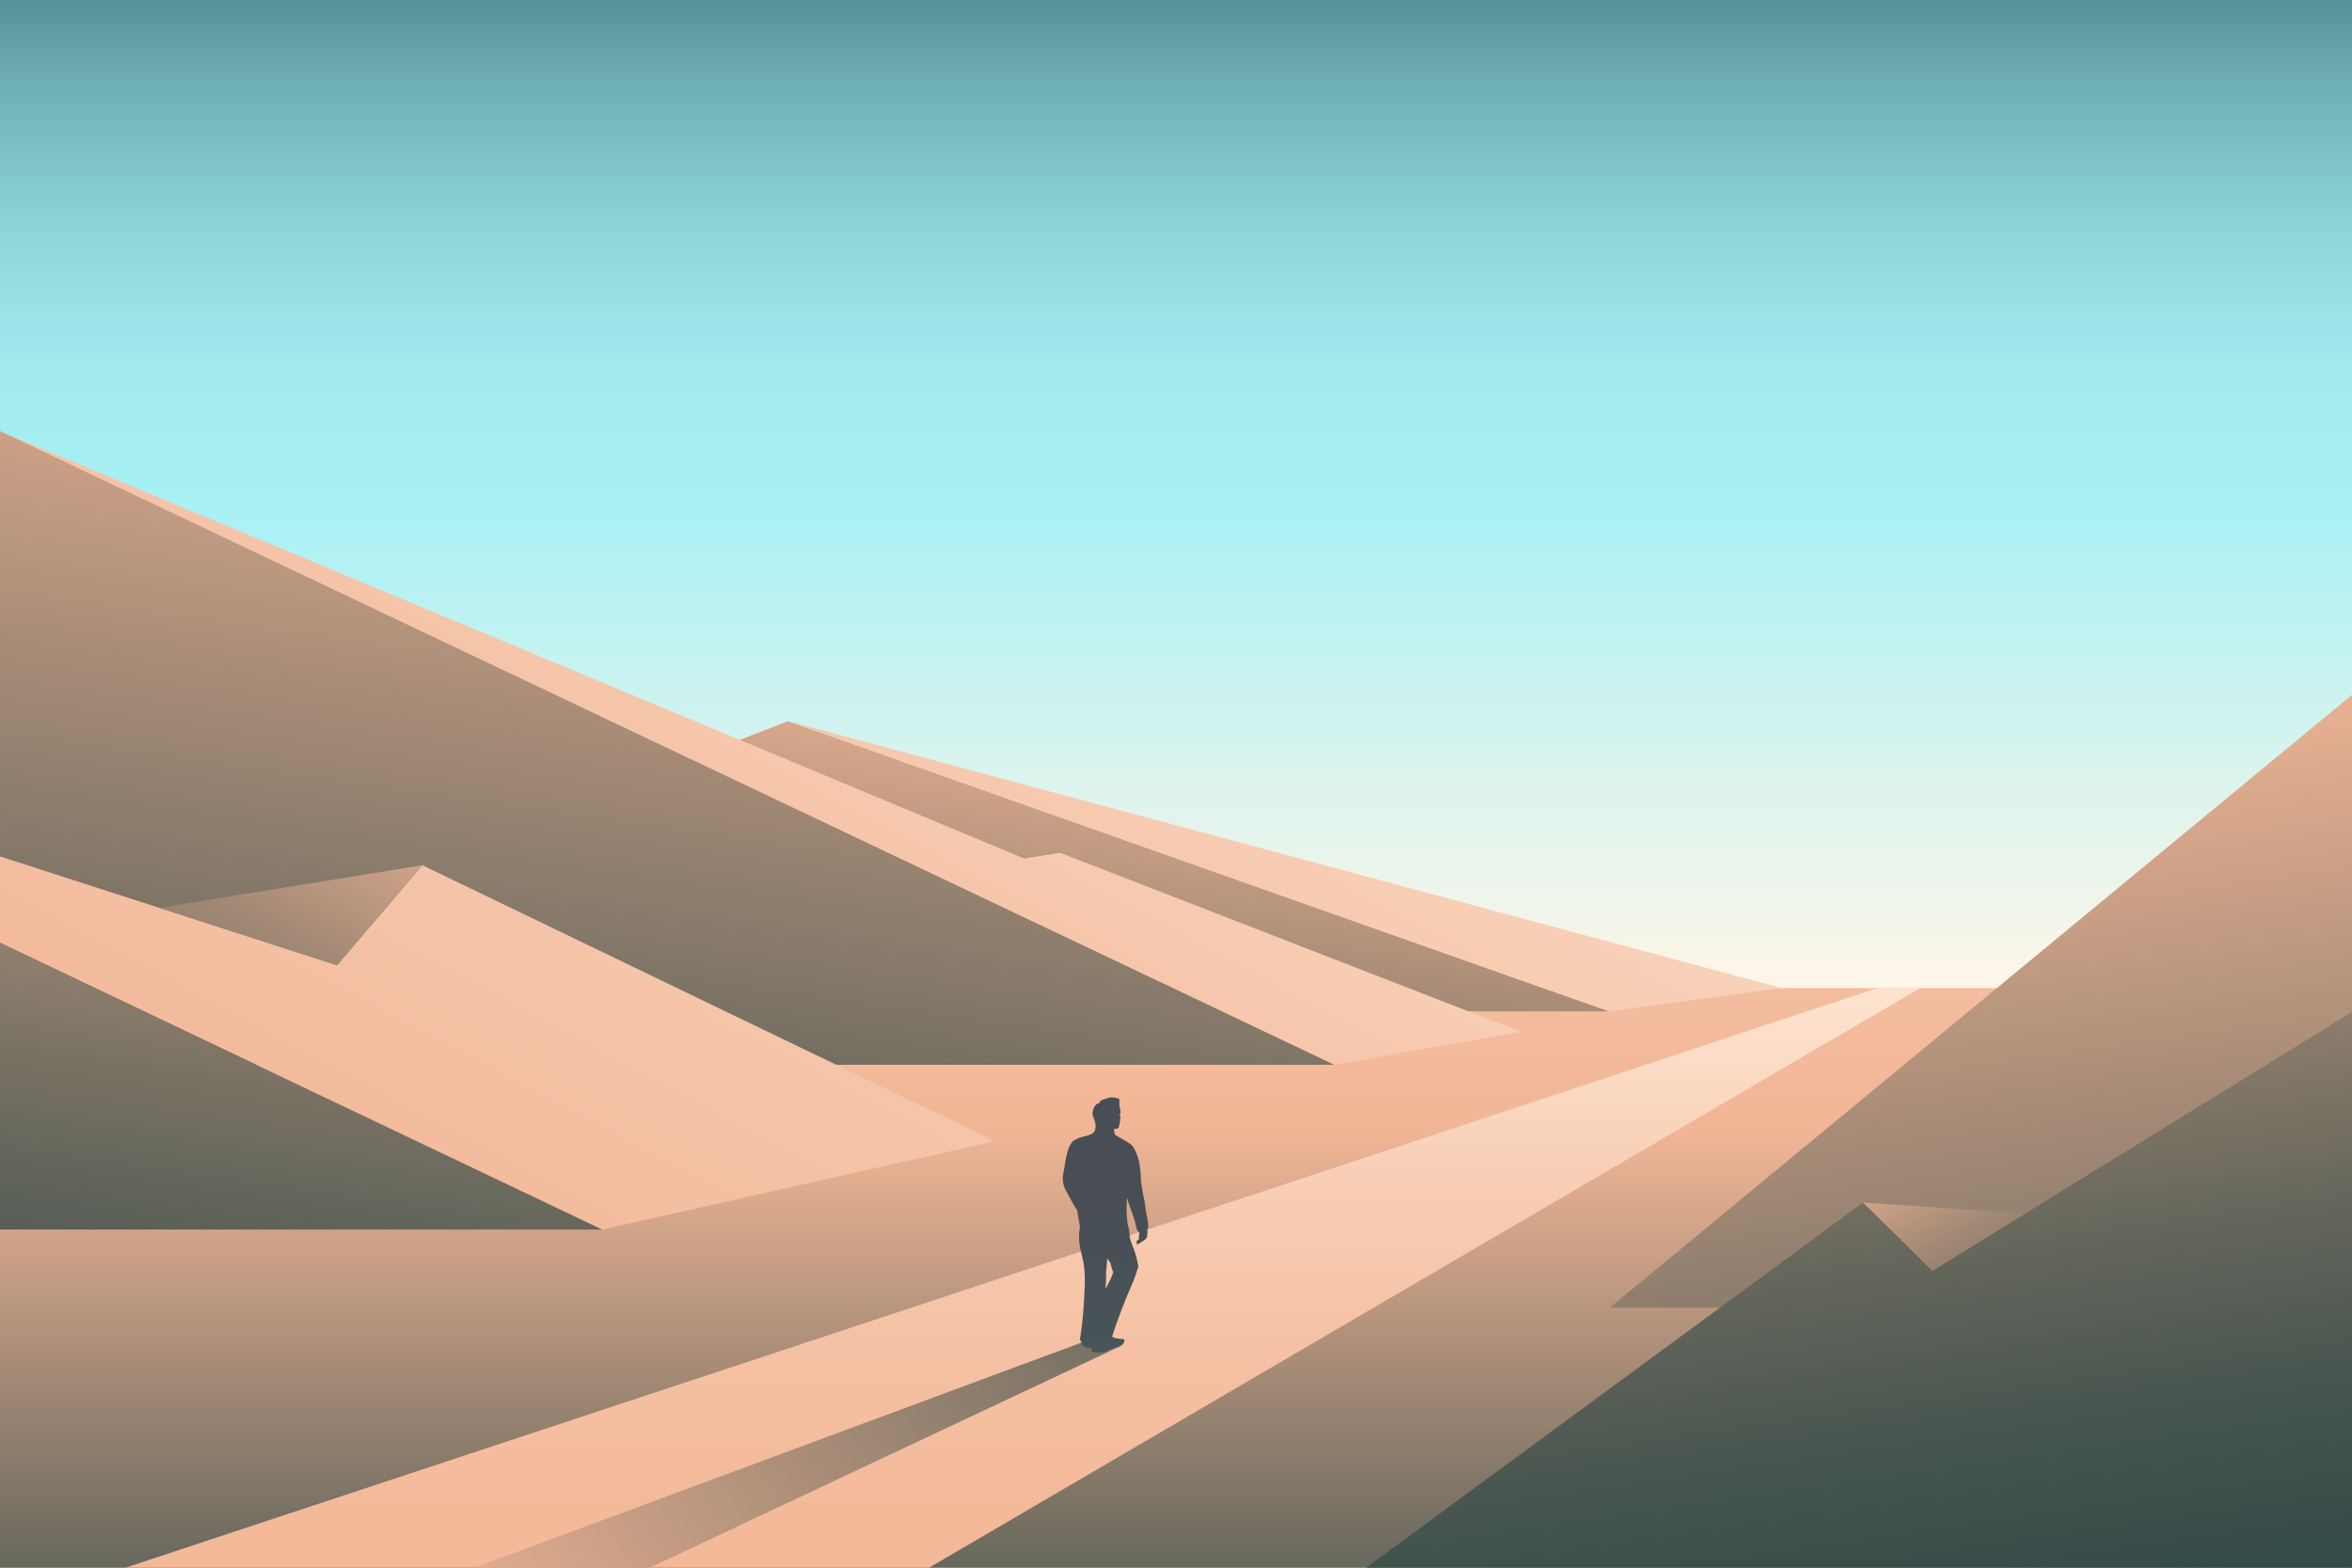 <svg xmlns="http://www.w3.org/2000/svg" xmlns:xlink="http://www.w3.org/1999/xlink" viewBox="0 0 1200 800"><rect x="0" y="0" width="1200" height="800" fill="#333333" stroke="none"/><defs><style>.cls-1{fill:url(#linear-gradient);}.cls-2{fill:url(#linear-gradient-2);}.cls-3{fill:url(#linear-gradient-3);}.cls-4{fill:url(#linear-gradient-4);}.cls-5{fill:url(#linear-gradient-5);}.cls-6{fill:url(#linear-gradient-6);}.cls-7{fill:url(#linear-gradient-7);}.cls-8{fill:url(#linear-gradient-8);}.cls-9{fill:url(#linear-gradient-9);}.cls-10{fill:url(#linear-gradient-10);}.cls-11{fill:url(#linear-gradient-11);}.cls-12{fill:url(#linear-gradient-12);}.cls-13{fill:url(#linear-gradient-13);}.cls-14{fill:url(#linear-gradient-14);}.cls-15{fill:url(#linear-gradient-15);}.cls-16{fill:url(#linear-gradient-16);}</style><linearGradient id="linear-gradient" x1="600" y1="508.08" x2="600" y2="-67.89" gradientUnits="userSpaceOnUse"><stop offset="0" stop-color="#fff6e8"/><stop offset="0.17" stop-color="#e0f4ed"/><stop offset="0.44" stop-color="#a7f1f5"/><stop offset="0.53" stop-color="#a3edf1"/><stop offset="0.62" stop-color="#99e0e5"/><stop offset="0.71" stop-color="#87ccd1"/><stop offset="0.81" stop-color="#6eafb5"/><stop offset="0.9" stop-color="#4e8a91"/><stop offset="1" stop-color="#275d66"/></linearGradient><linearGradient id="linear-gradient-2" x1="600" y1="888.32" x2="600" y2="103.91" gradientUnits="userSpaceOnUse"><stop offset="0" stop-color="#314946"/><stop offset="0.4" stop-color="#f2b696"/><stop offset="1" stop-color="#fde5d2"/></linearGradient><linearGradient id="linear-gradient-3" x1="513.87" y1="502" x2="513.87" y2="1091.57" gradientTransform="matrix(1, 0, -0.06, 1, 43.92, 0)" gradientUnits="userSpaceOnUse"><stop offset="0" stop-color="#fde5d2"/><stop offset="0.01" stop-color="#fde3cf"/><stop offset="0.16" stop-color="#f8cfb6"/><stop offset="0.31" stop-color="#f5c1a4"/><stop offset="0.47" stop-color="#f3b999"/><stop offset="0.66" stop-color="#f2b696"/><stop offset="1" stop-color="#314946"/></linearGradient><linearGradient id="linear-gradient-4" x1="524.26" y1="-204.99" x2="396.64" y2="680.53" gradientUnits="userSpaceOnUse"><stop offset="0" stop-color="#fde5d2"/><stop offset="0.6" stop-color="#f2b696"/><stop offset="1" stop-color="#314946"/></linearGradient><linearGradient id="linear-gradient-5" x1="487.67" y1="-640.64" x2="284.62" y2="768.35" xlink:href="#linear-gradient-4"/><linearGradient id="linear-gradient-6" x1="511.17" y1="143.33" x2="177.91" y2="765.42" xlink:href="#linear-gradient-4"/><linearGradient id="linear-gradient-7" x1="785.27" y1="193.95" x2="372.32" y2="964.78" xlink:href="#linear-gradient-4"/><linearGradient id="linear-gradient-8" x1="610.82" y1="-459.33" x2="414.43" y2="903.41" gradientTransform="matrix(-1, 0, 0, 1, 1481.65, 0)" xlink:href="#linear-gradient-4"/><linearGradient id="linear-gradient-9" x1="1435.89" y1="-385.12" x2="1257.82" y2="850.53" gradientTransform="matrix(-1, 0, 0, 1, 2234.03, 0)" gradientUnits="userSpaceOnUse"><stop offset="0" stop-color="#fde5d2"/><stop offset="0.6" stop-color="#f2b696"/><stop offset="0.67" stop-color="#c79e84"/><stop offset="0.75" stop-color="#92806e"/><stop offset="0.83" stop-color="#68685d"/><stop offset="0.9" stop-color="#4a5750"/><stop offset="0.96" stop-color="#384d49"/><stop offset="1" stop-color="#314946"/></linearGradient><linearGradient id="linear-gradient-10" x1="1117.74" y1="485.4" x2="953.54" y2="791.9" gradientTransform="matrix(-1, 0, 0, 1, 2039.43, 0)" gradientUnits="userSpaceOnUse"><stop offset="0" stop-color="#fde5d2"/><stop offset="0.29" stop-color="#f2b696"/><stop offset="0.36" stop-color="#d2a489"/><stop offset="0.47" stop-color="#a28975"/><stop offset="0.59" stop-color="#797264"/><stop offset="0.7" stop-color="#5a6057"/><stop offset="0.81" stop-color="#43534e"/><stop offset="0.91" stop-color="#364c48"/><stop offset="1" stop-color="#314946"/></linearGradient><linearGradient id="linear-gradient-11" x1="494.15" y1="-685.58" x2="291.1" y2="723.41" xlink:href="#linear-gradient-4"/><linearGradient id="linear-gradient-12" x1="490.58" y1="67.59" x2="-29.89" y2="1039.12" xlink:href="#linear-gradient-4"/><linearGradient id="linear-gradient-13" x1="215.74" y1="123.09" x2="109.83" y2="858" gradientTransform="matrix(1, 0, 0, 1, 0, 0)" xlink:href="#linear-gradient-10"/><linearGradient id="linear-gradient-14" x1="271.98" y1="221.68" x2="-13.8" y2="755.14" gradientTransform="matrix(1, 0, 0, 1, 0, 0)" xlink:href="#linear-gradient-10"/><linearGradient id="linear-gradient-15" x1="-333.82" y1="1149.5" x2="752.09" y2="552.04" gradientTransform="matrix(1, 0, 0.04, 1, -26.15, 0)" gradientUnits="userSpaceOnUse"><stop offset="0" stop-color="#fde5d2"/><stop offset="0.01" stop-color="#fde3cf"/><stop offset="0.12" stop-color="#f8cfb6"/><stop offset="0.23" stop-color="#f5c1a4"/><stop offset="0.36" stop-color="#f3b999"/><stop offset="0.49" stop-color="#f2b696"/><stop offset="1" stop-color="#314946"/></linearGradient><linearGradient id="linear-gradient-16" x1="524.7" y1="934.72" x2="589.7" y2="403.72" gradientUnits="userSpaceOnUse"><stop offset="0" stop-color="#fde5d2"/><stop offset="0.29" stop-color="#496465"/><stop offset="0.31" stop-color="#496263"/><stop offset="0.44" stop-color="#485559"/><stop offset="0.61" stop-color="#484e53"/><stop offset="1" stop-color="#484c51"/></linearGradient></defs><title>shutterstock_1011090397 (1) [Converted]</title><g id="Layer_1" data-name="Layer 1"><rect class="cls-1" width="1200" height="800"/></g><g id="Layer_2" data-name="Layer 2"><rect class="cls-2" y="504.21" width="1200" height="295.79"/><polygon class="cls-3" points="474 800 64 800 957.83 504.21 979.71 504.21 474 800"/><polygon class="cls-4" points="19.67 516.11 821 516.11 402.1 368 19.67 516.11"/><polygon class="cls-5" points="0 220.01 0 543.37 680.69 543.37 0 220.01"/><polygon class="cls-6" points="0 220.01 522.46 438.09 540.95 435.2 776 526.5 680.69 543.37 0 220.01"/><polygon class="cls-7" points="402.1 368 908.99 504.21 821 516.11 402.1 368"/><polygon class="cls-8" points="1200 354.58 1200 667.32 821.31 667.32 1200 354.58"/><polygon class="cls-9" points="1200 516.42 1200 800 697 800 950.54 613.64 985.94 648.49 1200 516.42"/><polygon class="cls-10" points="950.54 613.64 985.94 648.49 1033.26 619.3 950.54 613.64"/></g><g id="Layer_3" data-name="Layer 3"><polygon class="cls-11" points="0 220.01 0 543.37 680.69 543.37 0 220.01"/><polygon class="cls-12" points="0 481.08 0 437.03 171.99 492.58 215.5 441.53 507.47 582.36 307.2 627.45 0 481.08"/><polygon class="cls-13" points="0 481.08 0 627.45 307.2 627.45 0 481.08"/><polygon class="cls-14" points="215.5 441.53 171.99 492.58 81.26 463.27 215.5 441.53"/></g><g id="Layer_4" data-name="Layer 4"><polygon class="cls-15" points="571.59 686.99 556.97 683.2 242.03 800 331.53 800 571.59 686.99"/><path class="cls-16" d="M585.38,627.6c.16-.84.52-1.11.49-1.84a39.38,39.38,0,0,0-1.06-6.67,20.35,20.35,0,0,0-.3-2.1,55.52,55.52,0,0,0-1.08-6.39c-.48-2.47-.84-5.08-1.33-7.67a55.75,55.75,0,0,0-.82-9.4c0-.93-1.77-7-3.86-9.11-1.25-1.25-6.73-4.16-8.19-5.13-.87-.58-.87-3-.85-3.16.85,0,2.2-.22,2.38-.77a24.19,24.19,0,0,0,.75-3.87,3.52,3.52,0,0,0-.24-2.49c0-.29.42-1,.39-1.41a18.84,18.84,0,0,0-.22-2.09,9.34,9.34,0,0,0-.41-1.16,3,3,0,0,0,.11-.31,1.63,1.63,0,0,0-.12-1.31,2,2,0,0,0-.14-1.85l0,0a1.19,1.19,0,0,0,.11-.34s0-.09-.08-.08l-.53.2a7.26,7.26,0,0,0-5.26-.25,2.41,2.41,0,0,0-1.35.51,5.09,5.09,0,0,0-1.21.31c-.6.25-1.71.89-1.71,1.67l-.2.26c-1.07-.2-1.87,1-2.34,1.84a6.25,6.25,0,0,0-.68,4.72,1,1,0,0,0,.27.36v.09c.6,2,1.35,3.56,1,5.69-.53,3.67-5.14,3.65-8.33,4.8l-1.23.6,0,0a2.37,2.37,0,0,1-.65.3l-.82.4-.15.2a1.17,1.17,0,0,0-.37.29c-3.44,4-3.72,11-4.75,15.92a12.77,12.77,0,0,0,1.12,8.94c1.58,2.83,4,7.69,5.87,10.32,0,0,.27,2.46,1.29,7.54.44,2.21-1,3.25,0,10.45.66,4.08,2.24,8.38,2.46,13.53a72.9,72.9,0,0,1-.06,10,194.45,194.45,0,0,1-2.3,24.44l.07.16a3.86,3.86,0,0,0,.78,1c-.19,1-.39,1.27.62,1.91a10.92,10.92,0,0,0,2.6,1.06c.47.08,1.43.08,1.94.12a3.56,3.56,0,0,0-.15,1.55c.17.44,2.37,1.07,3.95.83,2.07-.32,2.46.09,4.41-1.17,1.57-.43,3.73-1.5,5.18-1.8,3.2-.68,3.27-3,3.27-3,.14-.78-.23-.86-2-1-3-.3-4.39-.83-4.16-1.5a300.94,300.94,0,0,1,10.84-28.12c.83-2.42,1.69-4.84,2.47-7.28a59.64,59.64,0,0,0-1.67-7c-.77-2.53-2.19-5.32-2.76-8.09,0-1-.14-2.07-.19-2.89a34.1,34.1,0,0,0-.79-3.37,54.75,54.75,0,0,1-.3-13.77c1,4.5,3.25,8.86,4.25,13.3.88,3.91,1.18,4,2,4.23a22.37,22.37,0,0,0-.31,3.81c-.62.36-1.34.82-1.33,1.54a.07.07,0,0,0,.07.06,4.75,4.75,0,0,0,.62-.16c-.27.41-.49.77-.36,1.14a6.82,6.82,0,0,0,1.78-1,19.52,19.52,0,0,0,2.56-1.72,2.75,2.75,0,0,0,.93-2.11A7.69,7.69,0,0,0,585.38,627.6Zm-18.11,23.7c-.75,1.59-1.45,3.22-2.25,4.59-.33.57-.71,1.16-1.09,1.78a50.36,50.36,0,0,0,.39-7.95c0-1.68.43-3.8.42-5.8.06-.57.11-1.15.13-1.71l.09,0c.51.82,1.13,1.59,1.61,2.28a24.79,24.79,0,0,0,1.41,4.71C567.76,649.82,567.52,650.54,567.27,651.29Z"/></g></svg>
